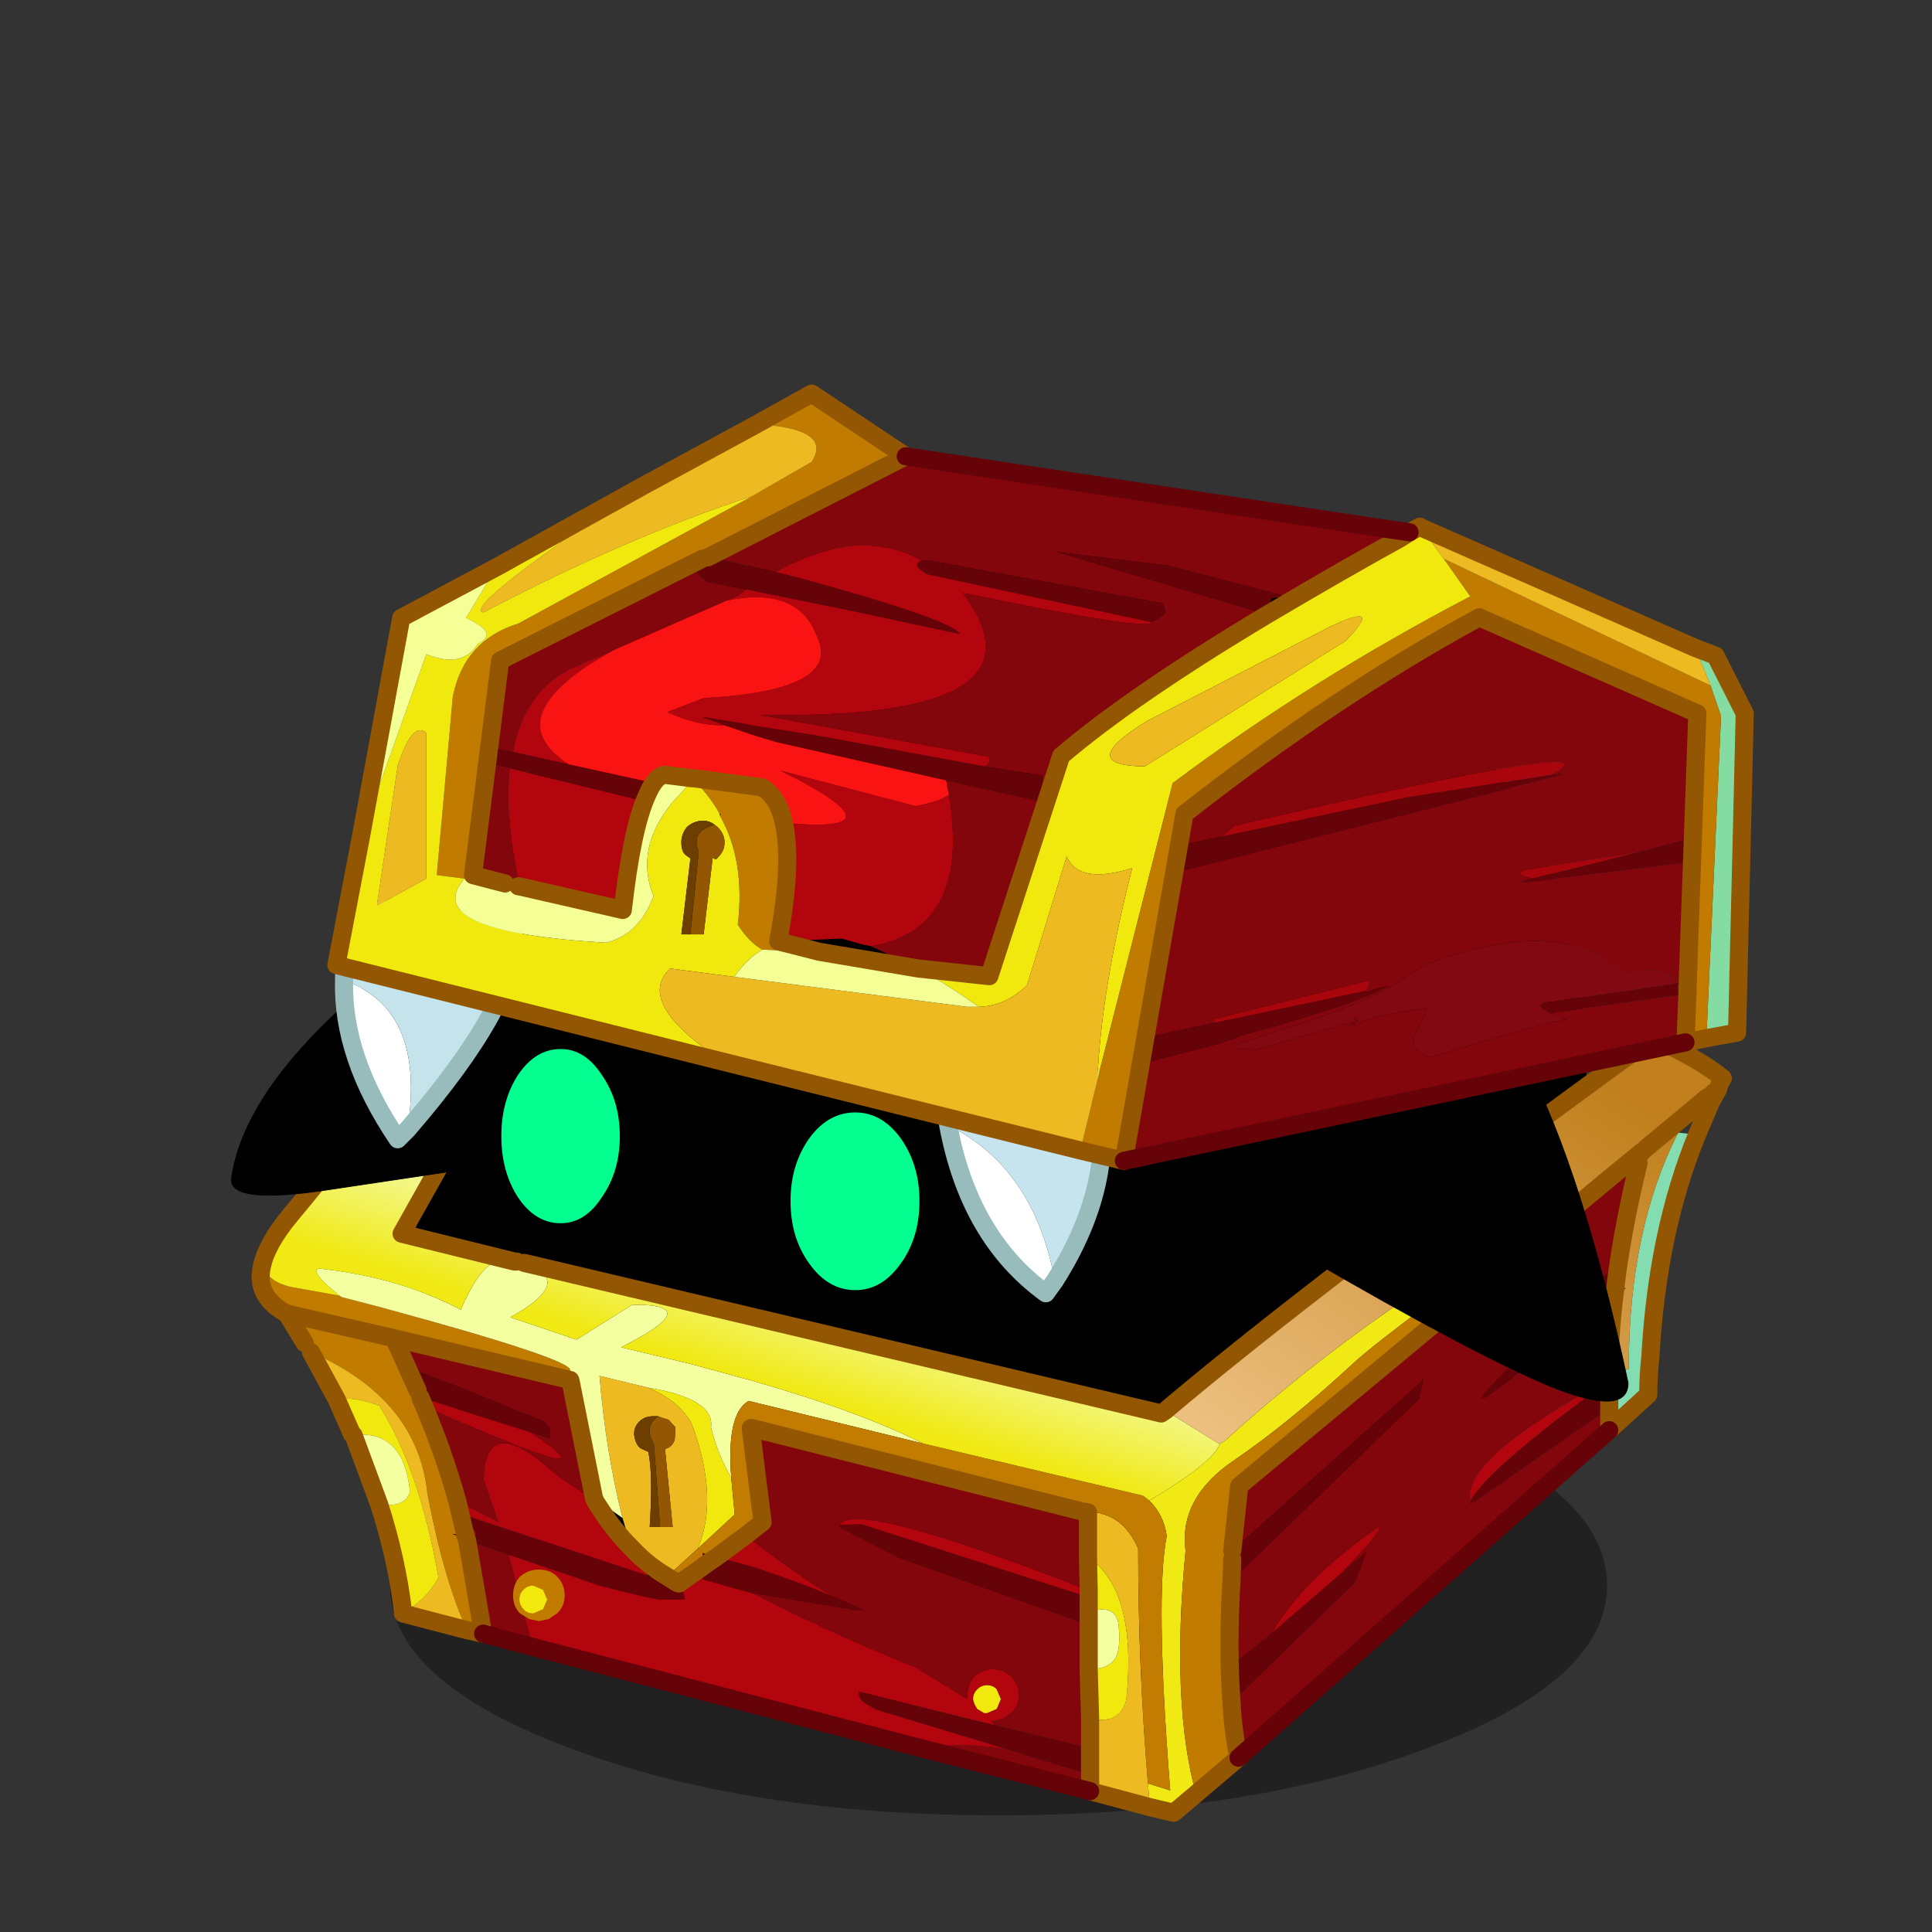 <svg xmlns:ffdec="https://www.free-decompiler.com/flash" xmlns:xlink="http://www.w3.org/1999/xlink" ffdec:objectType="frame" height="90" width="90" xmlns="http://www.w3.org/2000/svg"><rect width="100%" height="100%" fill="#333333" stroke="none"/><use ffdec:characterId="1" height="90" width="90" xlink:href="#a"/><use ffdec:characterId="18" height="106.25" transform="translate(8.596 13.122) scale(.677)" width="110.75" xlink:href="#b"/><defs><g id="b" transform="translate(-4.5 -41.1)"><use ffdec:characterId="2" height="28.75" transform="translate(18.643 115.035) scale(1.099)" width="76.2" xlink:href="#c"/><use ffdec:characterId="4" height="83.8" transform="translate(20.4 58.7) scale(.959)" width="84" xlink:href="#d"/><use ffdec:characterId="6" height="61" transform="translate(9.127 88.576) scale(.959)" width="106.2" xlink:href="#e"/><use ffdec:characterId="8" height="21.45" transform="translate(7.715 83.4) scale(.959)" width="24.6" xlink:href="#f"/><use ffdec:characterId="10" height="26.4" transform="translate(81.2 92.8) scale(.959)" width="23.6" xlink:href="#g"/><use ffdec:characterId="11" height="17.3" transform="translate(26.3 93.9) scale(.959)" width="30" xlink:href="#h"/><use ffdec:characterId="15" height="65.85" transform="translate(14.327 48.177) scale(.959)" width="102.35" xlink:href="#i"/></g><g id="o"><path d="m95.4 35.6.7-.7-.7.6-1.65 1.35 3.55-3.1v1.7h.65l-.45.35-.4.35-1 .8-.7.55q-7.6 6.1-7.8 5.9-.25-.3 7.8-7.8m1.9-1.1-.2 1.65.2-1.65M69.7 54.3l13.7-12.25-.3 1.35-13.25 12.85-.15.05v-2m17.1-3.6q.85-1.65 6.1-5.75l2.5-1.9 1.35-.95.4-.35.15-.15v2.05l-.55.45v-2 2l-9.6 6.65-.3.15h-.1l.05-.2m-75.55-7.9v-1.45l9 3.65.5.5v.75l-1.4-.45-7.9-2.5-.2-.05v-.45M31.7 55.45v-1l.25.1.75.2 2.55.7q3.1 1 5.8 2.15l2.2.95h-.55l-7.4-1.2h-.05l-3.55-1v-.9l.05-.05.95-.65-.95.65-.05.05M52.6 66.8l6.45 1.55v1.9L53.4 68.5l-9.1-2.75q-1.55-.65-1.4-1.35l9.7 2.4m-22.95-10 .2.05.5.5.05.45h-1.85l-1-.2-1.9-.45-1.35-.35-6.5-2.2-3-1.05-1.05-.45h1.7l-.8-1.35L27.8 56.1l1.85.7M14.8 53.55l-.15-.45.15.45m57.75 6.65 5.05-4.35 1.7-1.45-.3.9-.5 1.3-8.75 8.5v-2.65l2.8-2.25M58.8 58.9v.5l-13-4.6-4.1-2.1-.25-.15.1-.1 1.55-.05 15.7 5.05v1.45" fill="#650308" fill-rule="evenodd" transform="translate(.65 -12.75)"/><path d="m67.1 71.75-1.6 1.35-1.7-.4-.15-1.7 1.6.5q-1.1-14-.25-18.25-.2-1.5-1.25-2.55 4.55-2.7 5.05-4.05l.5-.35q10.95-9.95 25.6-17.75-13.7 9.75-16.4 12.2-4.7 4.35-8.65 7.05-4 2.7-3.5 6.5-1.05 10.95.75 17.45" fill="#f1e914" fill-rule="evenodd" transform="translate(.65 -12.75)"/><path d="m96.85 27.5 2-1q-1 4.05-1.55 8v-.75l-3.55 3.1 1.65-1.35v.1q-8.05 7.5-7.8 7.8.2.2 7.8-5.9l.7-.55 1-.8q-.35 2.9-.35 5.8l-.1.1Q86.1 47.8 86.8 50.7l-.05.2h.1l.3-.15 9.6-6.65v1.55l-26.6 23.5q-.4-1.95-.5-3.9-.3-4.05 0-8.9l.05-.05.15-.05L83.1 43.4l.3-1.35L69.7 54.3l.5-4.65L96.85 27.5M59.5 71.55l-12-3.05q2.6-.5 5.9 0l5.65 1.75v-1.9L52.6 66.8l-.2-.3h.15l.7-.15.55-.4q.6-.5.6-1.3 0-.75-.6-1.35-.5-.5-1.25-.5-.8 0-1.35.5-.5.6-.5 1.35v.3l-3.65-2.25q-5.85-2.35-11.75-5.35l7.4 1.2h.55l-2.2-.95q-3.2-2-6.25-4.4l1.2-.95-.85-6.75h.1l17.2 4.35L59 51.5h.1l.25.05v3.2l.05 2.4q-16.85-6.6-17.85-4.7l-.1.1.25.15 4.1 2.1 13 4.6v-.5l.6-.2v4.1l.1 3.5v5.25m-40-10.35-3.55-.95-1.15-6.7 3 1.05 1.7 6.6m2.75-18.95 1.65 8.25.1.25-1.55-1.05-1.25-.85q-5.1-4.7-5.2.35l1.05 3.05-2.95-1.5q-1-3.55-2.4-6.85 14.45 6.45 7.65 1.9l1.4.45v-.75l-.5-.5-9-3.65v1.45l-1.7-3.75 12.65 3 .05.2m50.3 17.95-2.8 2.25v2.65l8.75-8.5.5-1.3.3-.9-1.7 1.45 1.75-1.9q1.05-1.2.9-1.4-5.5 3.8-7.7 7.65" fill="#82060c" fill-rule="evenodd" transform="translate(.65 -12.75)"/><path d="m47.5 68.5-28-7.3-1.7-6.6 6.5 2.2 1.35.35 1.9.45 1 .2h1.85l-.05-.45-.5-.5-.2-.05.2-.2.15.05 1.7-1.2v.9l3.55 1h.05q5.9 3 11.75 5.35l3.65 2.25v-.3q0-.75.5-1.35.55-.5 1.35-.5.75 0 1.25.5.6.6.6 1.35 0 .8-.6 1.3l-.55.4-.7.15h-.15l.2.3-9.7-2.4q-.15.7 1.4 1.35l9.1 2.75q-3.3-.5-5.9 0m49.15-26.45.1.05-1.35.95-2.5 1.9q-5.25 4.1-6.1 5.75-.7-2.9 9.85-8.65m-85.2 1.25 7.9 2.5q6.8 4.55-7.65-1.9l-.25-.6m2.65 7.45 2.95 1.5L16 49.2q.1-5.05 5.2-.35l1.25.85L24 50.75q1.35 2.15 2.6 3.35.25.9 1.2 2l-13.15-4.35.8 1.35h-.8l-.55-2.35m18.6 4 2.1-1.55q3.05 2.4 6.25 4.4-2.7-1.15-5.8-2.15l-2.55-.7m44.9 1.1-5.05 4.35q2.2-3.85 7.7-7.65.15.2-.9 1.4l-1.75 1.9m-18.2 1.3v1.55l-.6.2v-1.45L43.1 52.4l-1.55.05q1-1.9 17.85 4.7m-6.3 7.8-.3-.7q-.25-.3-.7-.3-.4 0-.7.3-.3.3-.3.7l.1.35.2.35.5.3h.2l.7-.3.3-.7" fill="#b3050d" fill-rule="evenodd" transform="translate(.65 -12.75)"/><path d="m70.15 69.15-3.05 2.6q-1.8-6.5-.75-17.45-.5-3.8 3.5-6.5 3.95-2.7 8.65-7.05 2.7-2.45 16.4-12.2l1.95-1.05L70.2 49.65l-.5 4.65v.6l-.05 1.45q-.3 4.85 0 8.9.1 1.95.5 3.9m-54.2-8.9L14.8 60q-1.65-3.55-2.85-9.8-.7-6.8-8.35-10.15l-.45-.65-1.25-2.05.05-.05-.25-.1Q-.45 35.95.1 33.8q.45 1.35 2.5 1.65l3.05.55.15.1 2.7.7q13.8 3.75 13.7 4.55l.05.7h-.05l-12.65-3 1.7 3.75v.45l.2.05.25.6q1.4 3.3 2.4 6.85l.55 2.35h-.9l1.05.45 1.15 6.7m-14-22.95 7.6 1.75-7.6-1.75" fill="#c17c00" fill-rule="evenodd" transform="translate(.65 -12.75)"/><path d="m63.8 72.7-4.3-1.15V66.3q2.1.55 2.6-1.3.8-7.85-2.75-10.25v-3.2l.05-.05q2.45.1 3.55 2.65 0 8.45.7 16.85l.15 1.7M14.8 60l-4.6-1.2v-.15q1.4-.5 2.55-2.4Q11.4 48.5 8.5 43.9q-1.85-.7-3.05-.45l-1.85-3.4q7.65 3.35 8.35 10.15 1.2 6.25 2.85 9.8m11.15-8.05q-1.2-4.75-1.65-10.2l3.5.85q2.2.95 3.1 2.55 2 5.35.45 9l-2.2 2q-1.45-.85-2.55-2.05l-.65-2.15m2.55-7.3h-.35q-.7 0-1.1.5-.4.5-.2 1.15.15.55.5.7l.45.2q.35 1.6.1 5.4h1.65L29 47q.55-.15.7-.7l.05-.85-.5-.55-.5-.15-.25-.1" fill="#eeba21" fill-rule="evenodd" transform="translate(.65 -12.75)"/><path d="m101.7 24.3 1.35.15Q100.2 31.4 99.7 40.4q-.15 1.35-.15 2.7l-2.8 2.55V44.1l.55-.45V41.7q.4-.3.85-.45 0-10 3.55-16.95" fill="#84ddb0" fill-rule="evenodd" transform="translate(.65 -12.75)"/><path d="M10.2 58.65Q9.75 54.9 8.5 51q1.9.2 2.2-.95-.45-4.45-4.05-4.05l-.1-.05-1.1-2.5q1.2-.25 3.05.45 2.9 4.6 4.25 12.35-1.15 1.9-2.55 2.4M27.8 42.6q4.8.8 4.5 2.85.5 2 1.45 3.6L34 51.7l-2.65 2.45q1.55-3.65-.45-9-.9-1.6-3.1-2.55m31.6 20.2q1.5 0 1.95-.85.35-.7.2-2.3-.2-1.6-2.15-.95v-1.55l-.05-2.4Q62.9 57.15 62.1 65q-.5 1.85-2.6 1.3l-.1-3.5m-6.3 2.15-.3.7-.7.3h-.2l-.5-.3-.2-.35-.1-.35q0-.4.3-.7.3-.3.7-.3.45 0 .7.3l.3.7" fill="#f1e90e" fill-rule="evenodd" transform="translate(.65 -12.75)"/><path d="m8.5 51-1.85-5q3.6-.4 4.05 4.05-.3 1.15-2.2.95m9.7-17.45h.15l.55.1.6.25q2.75 1.25-1.6 3.65l4.75 1.6 4-2.5q5.4-.05-.8 3.05l5 1.2 4.4 1.2q7.7 2.2 12.25 4.5L35 43.55q-1.6.9-1.25 5.5-.95-1.6-1.45-3.6.3-2.05-4.5-2.85l-3.5-.85q.45 5.45 1.65 10.2L23.9 50.5l-1.65-8.25v-.2l-.05-.7q.1-.8-13.7-4.55l-2.7-.7-.15-.1q-2.15-1.7-1.5-1.95 5.7.6 10.2 2.95 1.45-3.35 2.7-3.45.55-.15 1.15 0m5.8 17.2-.1-.25.4.4-.3-.15m35.4 7.95q1.95-.65 2.15.95.15 1.6-.2 2.3-.45.85-1.95.85v-4.1" fill="#f4ffa0" fill-rule="evenodd" transform="translate(.65 -12.75)"/><path d="m28.5 44.65.25.1.5.15.5.55-.05.85q-.15.55-.7.7l.55 5.6h-.9l-.45-6q-.75-1.15.3-1.95" fill="#935703" fill-rule="evenodd" transform="translate(.65 -12.75)"/><path d="M28.65 52.6h-.75q.25-3.8-.1-5.4l-.45-.2q-.35-.15-.5-.7-.2-.65.2-1.15.4-.5 1.1-.5h.35q-1.05.8-.3 1.95l.45 6" fill="#6c3f01" fill-rule="evenodd" transform="translate(.65 -12.75)"/><path d="M63.75 50.7q1.05 1.05 1.25 2.55-.85 4.25.25 18.25l-1.6-.5q-.7-8.4-.7-16.85-1.1-2.55-3.55-2.65H59l-6.55-1.65-17.2-4.35h-.1l.85 6.75-1.2.95-2.1 1.55-.75-.2-.25-.1v1l-1.7 1.2-.15-.05-.7-.45 2.2-2L34 51.7l-.25-2.65q-.35-4.6 1.25-5.5l12.5 3.05 15.8 3.75.45.35" fill="#c17c01" fill-rule="evenodd" transform="translate(.65 -12.75)"/><path d="m104.55 21.2-.35.25-.4.3-4.45 3.7-.2.15-.05.1h-.05l-4.15 2.85q-14.65 7.8-25.6 17.75l-.5.35-3.9-2.4q10.5-8.9 34.5-26.4l.45-.35q3.35 1.5 5.05 2.9-.25.35-.35.8m-5.7 5.3 2.85-2.2q-3.55 6.95-3.55 16.95-.45.15-.85.45v-.1l-.15.15-.4.2q0-2.9.35-5.8l.4-.35.45-.35h-.65v-.95q.55-3.95 1.55-8" fill="url(#j)" fill-rule="evenodd" transform="translate(.65 -12.75)"/><path d="M.1 33.8q.35-1.55 2-3.55Q6.35 25.2 15.2 13.4h5.1L10.1 31.55l8.1 2q-.6-.15-1.15 0-1.25.1-2.7 3.45-4.5-2.35-10.2-2.95-.65.25 1.5 1.95l-3.05-.55Q.55 35.15.1 33.8m19.45 0L64.6 44.45l.3-.2 3.9 2.4q-.5 1.35-5.05 4.05l-.45-.35-15.8-3.75q-4.55-2.3-12.25-4.5l-4.4-1.2-5-1.2q6.2-3.1.8-3.05l-4 2.5-4.75-1.6q4.35-2.4 1.6-3.65l.05-.1" fill="url(#k)" fill-rule="evenodd" transform="translate(.65 -12.75)"/><path d="m103.7 11.7 1-2.35.5-.9-.35.25m-.4.3L100 12.7m-.25.25h-.05l-2.2 1.8L70.85 36.9l-.5 4.65M103.7 11.7q-2.85 6.95-3.35 15.95-.15 1.35-.15 2.7l-2.8 2.55v-3.7q0-2.9.35-5.8l.2-1.65q.55-3.95 1.55-8M70.8 56.4 67.75 59l-1.6 1.35-1.7-.4-4.3-1.15v-5.25l-.1-3.5V44.4L60 42v-3.2l-.25-.05h-.1L53.1 37.1l-17.2-4.35h-.1l.85 6.75-1.2.95-2.1 1.55-.95.65-.05.05-1.7 1.2-.15-.05-.7-.45q-1.45-.85-2.55-2.05-1.25-1.2-2.6-3.35l-.1-.25-1.65-8.25-.05-.2-12.65-3-7.6-1.75-.25-.1Q.2 23.2.75 21.05q.35-1.55 2-3.55Q7 12.45 15.85.65m.75 46.85-1.15-.25-4.6-1.2v-.15q-.45-3.75-1.7-7.65l-1.85-5m-.1-.05-1.1-2.5-1.85-3.4m-.45-.65L2.55 24.6l-.2-.15M20.95.65 10.75 18.8l8.1 2H19m.55.1.65.15L65.25 31.7l.3-.2q10.5-8.9 34.5-26.4-.4-.7.45-.35 3.35 1.5 5.05 2.9-.25.35-.35.8m-4.7-3.7-.45.35M70.3 43.6q-.3 4.85 0 8.9.1 1.95.5 3.9M12.35 31.15q1.4 3.3 2.4 6.85l.55 2.35.15.45 1.15 6.7m-4.25-16.35-.25-.6m-.2-.5-1.7-3.75m60.1 17.3.05-1.45" fill="none" stroke="#935703" stroke-linecap="round" stroke-linejoin="round" stroke-width="1.3"/><path d="M97.4 32.9 70.8 56.4m-10.65 2.4-12-3.05-28-7.3-3.55-.95" fill="none" stroke="#650308" stroke-linecap="round" stroke-linejoin="round" stroke-width="1.3"/><path d="M19.55 56.8q-.45 0-.7.3-.3.25-.3.7 0 .4.3.7.25.3.7.3l.7-.3.3-.7-.3-.7-.7-.3m.4-1.15q.8 0 1.3.5.55.55.55 1.35t-.55 1.3l-.6.4-.7.15-.7-.15-.65-.4q-.5-.5-.5-1.3t.5-1.35q.6-.5 1.35-.5" fill="#c17c00" fill-rule="evenodd" transform="translate(.65 -12.75)"/><path d="m19.55 56.8.7.3.3.7-.3.7-.7.3q-.45 0-.7-.3-.3-.3-.3-.7 0-.45.3-.7.25-.3.7-.3" fill="#f1e90e" fill-rule="evenodd" transform="translate(.65 -12.75)"/></g><g id="p"><path d="M.85 20.35Q2 11.35 18.95.2q12.9-2.05.2 19.15L7.8 21.05Q.9 22.1.85 20.35" fill-rule="evenodd" transform="translate(-.85)"/><path d="M0 20.35q1.15-9 18.1-20.15 12.9-2.05.2 19.15l-11.35 1.7Q.05 22.1 0 20.35z" fill="none" stroke="#000" stroke-linecap="round" stroke-linejoin="round" stroke-width=".05"/></g><g id="q"><path d="M16.2 1.95q4.2 8.15 7.4 23.15 0 2.5-5.6.25Q12.4 23 .45 16.05-2.7-5.65 16.2 1.95" fill-rule="evenodd"/><path d="M16.2 1.95q4.2 8.15 7.4 23.15 0 2.5-5.6.25Q12.4 23 .45 16.05-2.7-5.65 16.2 1.95z" fill="none" stroke="#000" stroke-linecap="round" stroke-linejoin="round" stroke-width=".05"/></g><g id="i" transform="translate(.65 .65)"><use ffdec:characterId="12" height="28.9" transform="translate(-.1 36.3)" width="55.7" xlink:href="#l"/><use ffdec:characterId="14" height="56.35" transform="translate(-.65 -.65)" width="102.35" xlink:href="#m"/></g><g id="l"><path d="M43.9 52.5q-.45-2.25-.5-4.9 4.6-4.95 11.05 1.7 1.8 6.95-2.9 14.35-1.5-8.1-7.65-11.15" fill="#c5e4ee" fill-rule="evenodd" transform="translate(.1 -36.3)"/><path d="M43.9 52.5q6.15 3.05 7.65 11.15l-.65.9q-5.5-4-7-12.05" fill="#fff" fill-rule="evenodd" transform="translate(.1 -36.3)"/><path d="M51.65 27.35q4.7-7.4 2.9-14.35-6.45-6.65-11.05-1.7.05 2.65.5 4.9 1.5 8.05 7 12.05l.65-.9z" fill="none" stroke="#98bcbc" stroke-linecap="round" stroke-linejoin="round" stroke-width="1.3"/><path d="M.55 42.1q5.9 2.1 4.55 10.7l-.7.7Q.4 47.6.55 42.1" fill="#fff" fill-rule="evenodd" transform="translate(.1 -36.3)"/><path d="M.55 42.1q0-1.35.3-2.65 1-4.8 11.9-.35.2 4.6-7.65 13.7Q6.45 44.2.55 42.1" fill="#c5e3ea" fill-rule="evenodd" transform="translate(.1 -36.3)"/><path d="M5.2 16.5q7.85-9.1 7.65-13.7-10.9-4.45-11.9.35-.3 1.3-.3 2.65Q.5 11.3 4.5 17.2l.7-.7z" fill="none" stroke="#98bcbc" stroke-linecap="round" stroke-linejoin="round" stroke-width="1.3"/></g><g id="r"><path d="m93.2 32.95 3.75-1v1.7L85.9 35q-1.55.15-.1-.2l7.4-1.85m-6.05-5.6q.95-.15.85 0L60.8 34.2v-1.85l2.65-.55 13.5-2.85 10.2-1.6M73.9 42.85l-.05.15.4-.2 1.2-.3-.85.45-2.25.9-5 1.55q-3.25.85-2.8.85l-1.45.45-4.8 1.25v-1.8l4.7-1 10.9-2.3m13.2 1.6-.5-.3q-.45-.45.5-.5l9.45-1.4q-.6.25-.1.9l-9.35 1.3m-57.7-30.4-2.8-.55-.6-.45q-.2-.35-.05-.7l.3-.5.1-.05.25-.05h.4l4.5 1.05 1.6.4q11 3 11.65 4.05l-7.95-1.7-7.4-1.5M12.45 26.9l-1.2-.3v-1.2l1.45.3 3.95.9 5.7 1.25-.45.95-.2.35-9.25-2.25m15.4-3.1-1.6-.6 2.8.45.75.15 4.75.75 11.95 2.2 4.15.65v1.85h-.15l-6.75-1.5L31.55 25l-1.65-.5-2.05-.7m30.65-7.4-16.15-3.45q-.95-.6-.6-.8.1-.15.25-.15l.4-.05 16.9 3.1.2.6q-.05.25-1 .75m8.3-.55-15.15-4.5 8.05 1 4.25 1.1 4.2 1.1H67.1v.1l-.3 1.2" fill="#650308" fill-rule="evenodd" transform="translate(.65 .65)"/><path d="m96.8 46.55-40.3 8.5 4.35-24.9Q71.7 21.65 82 16.05l15.65 6.9-.7 19.55q-2.35-1.85-4.55-.7-4.05-4.55-14.1-.9l-2.7 1.7-1.55.75q-.3.1-.5.3l.05-.1q-2.45 1.1-5.5 2l-3.65 1.2.35.3.6-.05.5.1 3.3-.95 3.9-1.1h.1l-.6.35 2.2-.75 3.55-.6-.55 1.15q-.55.85-.55 1.2 0 .45.5.85.4.35.75.35l4.55-1.35Q87.4 45 88.3 44.9l-1.2-.45 9.35-1.3.5-.35-.15 3.75M40.85 4.5l34.1 5.15 1.35.75q-4.1 2.25-9.5 5.45Q57.1 21.65 52 26l-5.15 15.8-5.1-.55-3.4-1.6q7.2-1.2 5.6-10.85l-.2-1.05 6.75 1.5h.15V27.4l-4.15-.65q.5-.25.3-.7l-16.45-3q21.4.4 14.6-8.75 13.5 2.8 13.55 2.1.95-.5 1-.75l-.2-.6-16.9-3.1-.4.05q-4.4-2.55-10.5.8L27 11.75h-.35l14.2-7.25M93.2 32.95l-7.75 1.2q-1.25.25.35.65-1.45.35.1.2l11.05-1.35v-1.7l-3.75 1M63.45 31.8l-2.65.55v1.85L88 27.35q.1-.15-.85 0Q92.9 24.4 64.45 31l-1 .8M63 45.15l-4.7 1v1.8l4.8-1.25 1.45-.45q-.45 0 2.8-.85l5-1.55 2.25-.9.85-.45-1.2.3-.4.2.05-.15.15-.35.05-.4-11 2.75-.2.05.1.25M73.2 45l-.15-.1-.05-.05v-.05l.25.05-.05.05v.1M26.25 11.85l-.3.5q-.15.35.05.7l.6.45 2.8.55-.6.45-.8.35-8.1 3.55-2.6 1.15q-3.75 1.55-4.6 6.15l-1.45-.3v1.2l1.2.3q-.25 2.4.15 5.55l.5 2.8-.05.1-.95-.2-2.3-.6.05-.4 1.9-15 14.5-7.3m40.85 2.8v-.1h1.05l-4.2-1.1-4.25-1.1-8.05-1 15.15 4.5 1.8-1.3-1.5.1" fill="#82060c" fill-rule="evenodd" transform="translate(.65 .65)"/><path d="m13.1 35.25-.5-2.8q-.4-3.15-.15-5.55l9.25 2.25.2-.35.35.1q-1.05 2.35-1.7 8.15l-7.45-1.7v-.1m-.4-9.55q.85-4.6 4.6-6.15l2.6-1.15q-8.55 4.75-3.25 8.2l-3.95-.9M28 14.85l.8-.35.6-.45 7.4 1.5 7.95 1.7Q44.1 16.2 33.1 13.2l-1.6-.4Q37.6 9.45 42 12q-.15 0-.25.15-.35.2.6.8L58.5 16.4q-.05.7-13.55-2.1 6.8 9.15-14.6 8.75l16.45 3q.2.45-.3.7l-11.95-2.2-4.75-.75-.75-.15-2.8-.45 1.6.6q-1.95.05-4.1-.95l2.6-1q10.1-.55 8.1-4.5-1.35-3.55-6.45-2.5m4.1 15.95q9.05.85-.25-3.75l9.7 2.55q1.65-.3 2.4-.8 1.6 9.65-5.6 10.85l-.5-.1-1.6-.45-4.55.2q1.05-5.65.4-8.5" fill="#b3050d" fill-rule="evenodd" transform="translate(.65 .65)"/><path d="m19.9 18.4 8.1-3.55q5.1-1.05 6.45 2.5 2 3.95-8.1 4.5l-2.6 1q2.15 1 4.1.95l2.05.7 1.65.5 12.2 2.75.2 1.05q-.75.5-2.4.8l-9.7-2.55q9.3 4.6.25 3.75-.4-1.85-1.55-2.55l-4.9-.65h-.15l-1.95-.25q-.7.1-1.3 1.55l-.35-.1.45-.95-5.7-1.25q-5.3-3.45 3.25-8.2" fill="#fa1313" fill-rule="evenodd" transform="translate(.65 .65)"/><path d="M85.8 34.8q-1.6-.4-.35-.65l7.75-1.2-7.4 1.85m-22.35-3 1-.8q28.45-6.6 22.7-3.65l-10.2 1.6-13.5 2.85M63 45.15l-.1-.25.2-.05 11-2.75-.05.4-.15.35-10.9 2.3" fill="#a8050c" fill-rule="evenodd" transform="translate(.65 .65)"/><path d="M73.2 45v-.1l.05-.05V45h-.05" fill="#990d29" fill-rule="evenodd" transform="translate(.65 .65)"/><path d="m87.1 44.45 1.2.45q-.9.1-5.25 1.35L78.5 47.6q-.35 0-.75-.35-.5-.4-.5-.85 0-.35.55-1.2l.55-1.15-3.55.6-2.2.75.6-.35h-.1l-3.9 1.1-3.3.95-.5-.1-.6.05-.35-.3 3.65-1.2q3.05-.9 5.5-2l-.05.1q.2-.2.5-.3l1.55-.75 2.7-1.7q10.05-3.65 14.1.9 2.2-1.15 4.55.7v.3l-.5.35q-.5-.65.1-.9l-9.45 1.4q-.95.05-.5.5l.5.3m-13.85.4L73 44.8v.05l.05.05.15.1v.05l.05-.05v-.15" fill="#820812" fill-rule="evenodd" transform="translate(.65 .65)"/><path d="m97.5 18.25 1.45.55 2.1 4.15-.55 22.9-2.2.4 1.05-23.1-.75-2.2-1.1-2.7" fill="#84dca3" fill-rule="evenodd" transform="translate(.65 .65)"/><path d="m98.6 20.95.75 2.2-1.05 23.1-1.5.3.15-3.75h.3l-.3-.3.7-19.55L82 16.05q-10.3 5.6-21.15 14.1l-4.35 24.9-3.15-.75 1.25-5.1L60 27.95q10.05-7.5 21.35-13.4l-1.9-2.7 19.15 9.1M30.15 2.2 34.1 0l6.75 4.5-14.2 7.25h-.05l-.25.05-.1.05-14.5 7.3-1.9 15-.65.65-2-.25 1.15-12.8q.8-4.05 4.7-5.25l16.8-9.15L34.1 4.9q1.55-2.4-3.95-2.7M25.6 27.7l.05-.1 4.9.65q1.15.7 1.55 2.55.65 2.85-.4 8.5l2.95.75-4.1-.15q-1-.6-1.75-1.8.55-4.6-1.3-7.85l.1-.1h-.1q-.75-1.35-1.9-2.45" fill="#c17c00" fill-rule="evenodd" transform="translate(.65 .65)"/><path d="M27.8 47.95 0 41l1.75-9.15 4.7-13.15q2.6 1.05 3.7-.75 1.6-.75-.85-1.85l2.2-3.65L22.05 6.6q-13.15 8.8-11.5 9.1 10.3-5.4 19.3-8.35l-16.8 9.15q-3.9 1.2-4.7 5.25L7.2 34.55l2 .25q-3.35 3.8 10.15 4.6 2.4-.6 3.4-3.35-1.35-3.35 1.3-6.65l1.55-1.7q1.15 1.1 1.9 2.45v.1q1.85 3.25 1.3 7.85.75 1.2 1.75 1.8-1.15.7-2 1.95l-4.6-.6q-2.6 2.45 3.85 6.7m49.2-38 .75-.4.05.05 1.65 2.25 1.9 2.7q-11.3 5.9-21.35 13.4L54.6 49.2q.3-6.55 2.5-15.15-3.85 1.2-4.7-.85l-2.85 9.25Q48 43.95 46.1 44q-2.35-1.65-4.35-2.75l5.1.55L52 26q5.1-4.35 14.8-10.15 5.4-3.2 9.5-5.45l.7-.45m-4.6 7.8q2.85-2.9-1.05-1.05l-13.2 6.8q-5.2 3.2-.15 3.25l14.4-9m-65.95 6.6q-1-.9-2.05 2.35L2.9 36.75l3.55-1.95V24.35M25.4 38.8h.95l.65-5.5q.25.2.35 0 .5-.45.5-1.1 0-.6-.5-1.1l-.2-.15q-.35-.3-.85-.3-.65 0-1.15.45-.4.5-.4 1.1 0 .65.3.9l.35.25-.65 5.45h.65" fill="#f1e90e" fill-rule="evenodd" transform="translate(.65 .65)"/><path d="m97.5 18.25 1.1 2.7-19.15-9.1L77.8 9.6l19.7 8.65M53.35 54.3 27.8 47.95q-6.45-4.25-3.85-6.7l4.6.6L45.25 44h.85q1.9-.05 3.45-1.55l2.85-9.25q.85 2.05 4.7.85-2.2 8.6-2.5 15.15l-1.25 5.1M22.05 6.6l8.1-4.4q5.5.3 3.95 2.7l-4.25 2.45q-9 2.95-19.3 8.35-1.65-.3 11.5-9.1M72.4 17.75l-14.4 9q-5.05-.05.15-3.25l13.2-6.8q3.9-1.85 1.05 1.05m-65.95 6.6V34.8L2.9 36.75 4.4 26.7q1.05-3.25 2.05-2.35" fill="#eeba21" fill-rule="evenodd" transform="translate(.65 .65)"/><path d="m27.15 30.95.2.15q.5.5.5 1.1 0 .65-.5 1.1-.1.2-.35 0l-.65 5.5h-.95l.6-5.95q-.6-1.5 1.15-1.9" fill="#935703" fill-rule="evenodd" transform="translate(.65 .65)"/><path d="M25.4 38.8h-.65l.65-5.45-.35-.25q-.3-.25-.3-.9 0-.6.4-1.1.5-.45 1.15-.45.5 0 .85.3-1.75.4-1.15 1.9l-.6 5.95" fill="#6c3f01" fill-rule="evenodd" transform="translate(.65 .65)"/><path d="m1.75 31.85 2.9-15.75 6.85-3.65-2.2 3.65q2.45 1.1.85 1.85-1.1 1.8-3.7.75l-4.7 13.15m40 9.4q2 1.1 4.35 2.75h-.85l-16.7-2.15q.85-1.25 2-1.95l4.1.15 7.1 1.2m-29.65-6.1.95.2h.05l7.45 1.7q.65-5.8 1.7-8.15.6-1.45 1.3-1.55l1.95.25.1.1-1.55 1.7q-2.65 3.3-1.3 6.65-1 2.75-3.4 3.35-13.5-.8-10.15-4.6l2.9.35" fill="#f4ff95" fill-rule="evenodd" transform="translate(.65 .65)"/><path d="m98.95 46.9 2.2-.4.55-22.9-2.1-4.15-1.45-.55-19.7-8.65m20.5 36.65-1.5.3.15-3.75v-.3l.7-19.55-15.65-6.9q-10.3 5.6-21.15 14.1l-4.35 24.9-3.15-.75-25.55-6.35-27.8-6.95L2.4 32.5l2.9-15.75 6.85-3.65L22.7 7.25l8.1-4.4 3.95-2.2 6.75 4.5-14.2 7.25h-.05m50.4-1.8.75-.4m-.75.4-.7.45q-4.1 2.25-9.5 5.45-9.7 5.8-14.8 10.15l-5.15 15.8-5.1-.55-7.1-1.2-2.95-.75q1.05-5.65.4-8.5-.4-1.85-1.55-2.55l-4.9-.65h-.15L24.2 28q-.7.1-1.3 1.55-1.05 2.35-1.7 8.15L13.75 36h-.05m13.2-23.5-14.5 7.3-1.9 15-.05.4 2.3.6" fill="none" stroke="#935703" stroke-linecap="round" stroke-linejoin="round" stroke-width="1.3"/><path d="m97.45 47.2-40.3 8.5M41.5 5.15l34.1 5.15 2.05.3" fill="none" stroke="#650308" stroke-linecap="round" stroke-linejoin="round" stroke-width="1.3"/></g><use ffdec:characterId="3" height="83.8" width="84" xlink:href="#n" id="d"/><use ffdec:characterId="5" height="61" width="106.2" xlink:href="#o" id="e"/><use ffdec:characterId="7" height="21.45" width="24.6" xlink:href="#p" id="f"/><use ffdec:characterId="9" height="26.4" width="23.6" xlink:href="#q" id="g"/><use ffdec:characterId="13" height="56.35" width="102.35" xlink:href="#r" id="m"/><path d="M28.65 15.4q-1.35 1.9-3.25 1.9-1.95 0-3.3-1.9-1.35-1.85-1.35-4.5 0-2.6 1.35-4.5 1.35-1.85 3.3-1.85 1.9 0 3.25 1.85Q30 8.3 30 10.9q0 2.65-1.35 4.5M7.2 1.85q1.3 1.85 1.3 4.4 0 2.55-1.3 4.4Q6 12.5 4.25 12.5q-1.8 0-3.05-1.85Q0 8.8 0 6.25q0-2.55 1.2-4.4Q2.45 0 4.25 0 6 0 7.2 1.85" id="h" fill="#04ff90" fill-rule="evenodd"/><path d="M90 90H0V0h90v90" fill="#8532b6" fill-opacity="0" fill-rule="evenodd" id="a"/><path d="M26.95 10.15Q15.8 14.4 0 14.4q-15.75 0-26.95-4.25Q-38.1 5.95-38.1 0t11.15-10.15q11.2-4.2 26.95-4.2 15.8 0 26.95 4.2Q38.1-5.95 38.1 0T26.95 10.15" fill-opacity=".353" fill-rule="evenodd" transform="translate(38.1 14.35)" id="c"/><path d="M72.7 10.95Q83.95 21.8 84 38.8q-.05 17.05-11.3 30.3-11.25 13.2-27.65 14.45-16.45 1.3-26.45-3.95T2.8 62.05q-5.85-12.3.6-32.9Q9.8 8.5 17.9 4.25 25.95 0 43.7 0t29 10.95" fill-rule="evenodd" id="n"/><linearGradient gradientTransform="matrix(-.013 .019 -.015 -.01 83.3 34.8)" gradientUnits="userSpaceOnUse" id="j" spreadMethod="pad" x1="-819.2" x2="819.2"><stop offset="0" stop-color="#c1801d"/><stop offset="1" stop-color="#eec283"/></linearGradient><linearGradient gradientTransform="matrix(-.003 .01 -.043 -.013 46.1 43.4)" gradientUnits="userSpaceOnUse" id="k" spreadMethod="pad" x1="-819.2" x2="819.2"><stop offset="0" stop-color="#f4ffc9"/><stop offset=".604" stop-color="#f1e914"/><stop offset="1" stop-color="#f1e914"/></linearGradient></defs></svg>